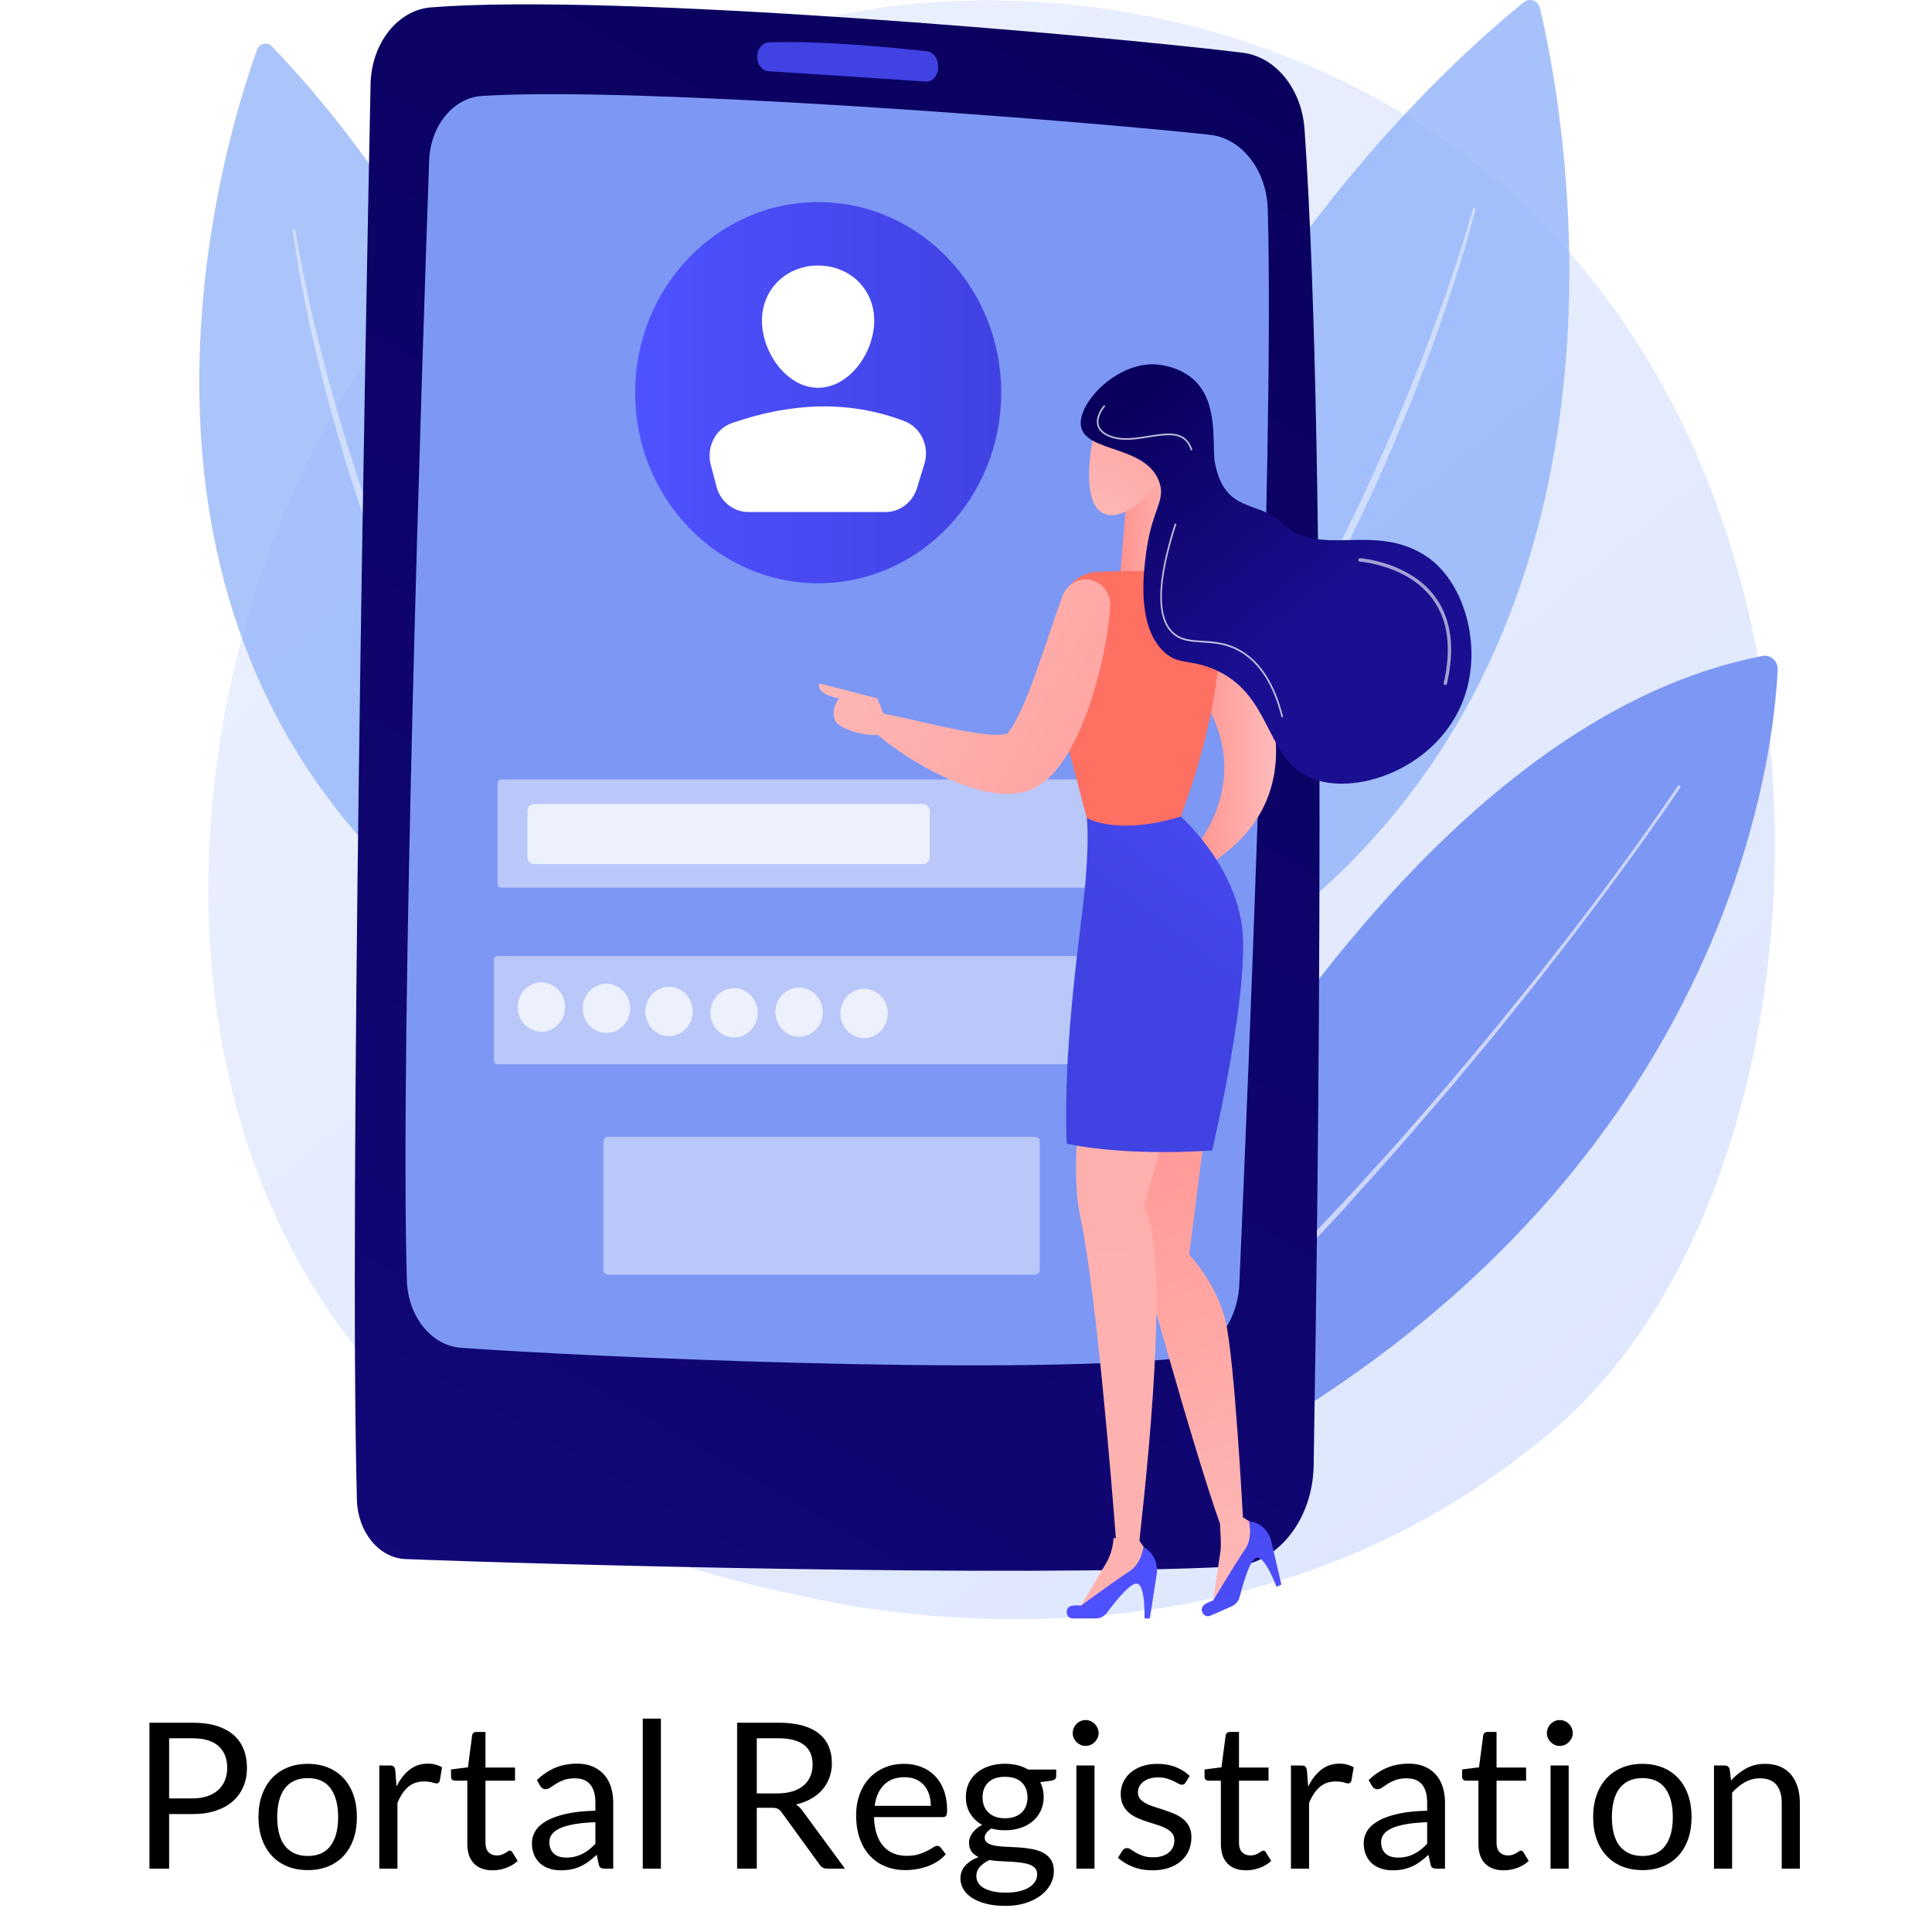 <svg xmlns="http://www.w3.org/2000/svg" xmlns:xlink="http://www.w3.org/1999/xlink" version="1.1" width="1024" height="1024" viewBox="0 0 1024 1024" xml:space="preserve">
<desc>Created with Fabric.js 3.5.0</desc>
<defs>
</defs>
<rect x="0" y="0" width="100%" height="100%" fill="#fff"/>
<g transform="matrix(10.303 0 0 10.728 528.044 429.116)" id="657917">
<g style="" vector-effect="non-scaling-stroke">
		<g transform="matrix(1 0 0 1 -0.239 0.009)">
<linearGradient id="SVGID_1796" gradientUnits="userSpaceOnUse" gradientTransform="matrix(1 0 0 1 0 0)" x1="91.166" y1="103.929" x2="19.652" y2="15.113">
<stop offset="0%" style="stop-color:rgb(218,227,254);stop-opacity: 1"/>
<stop offset="100%" style="stop-color:rgb(233,239,253);stop-opacity: 1"/>
</linearGradient>
<path style="stroke: none; stroke-width: 1; stroke-dasharray: none; stroke-linecap: butt; stroke-dashoffset: 0; stroke-linejoin: miter; stroke-miterlimit: 4; is-custom-font: none; font-file-url: none; fill: url(#SVGID_1796); fill-rule: nonzero; opacity: 1;" transform=" translate(-40.761, -40.009)" d="M 71.713 68.75 C 70.058 70.471 68.492 71.581 67.255 72.457 C 52.714 82.764 35.508 79.76 31.851 79.026 C 26.451 77.943 16.014 75.849 8.467 67.082 C -2.95 53.818 -1.172 32.921 7.684 19.127 C 9.303 16.604 17.86 2.6 35.252 0.354 C 45.777 -1.005 58.046 1.736 66.93 9.09 C 85.58 24.526 84.253 55.708 71.713 68.75 Z" stroke-linecap="round"/>
</g>
		<g transform="matrix(1 0 0 1 20.075 14.651)">
<path style="stroke: none; stroke-width: 1; stroke-dasharray: none; stroke-linecap: butt; stroke-dashoffset: 0; stroke-linejoin: miter; stroke-miterlimit: 4; is-custom-font: none; font-file-url: none; fill: rgb(125,151,244); fill-rule: nonzero; opacity: 1;" transform=" translate(-61.075, -54.651)" d="M 40.951 76.904 C 40.951 76.904 56.83 36.791 80.418 32.409 C 80.837 32.332 81.219 32.666 81.198 33.091 C 80.96 38.039 77.938 64.226 40.952 76.904 H 40.951 Z" stroke-linecap="round"/>
</g>
		<g transform="matrix(1 0 0 1 17.878 17.073)">
<path style="stroke: none; stroke-width: 1; stroke-dasharray: none; stroke-linecap: butt; stroke-dashoffset: 0; stroke-linejoin: miter; stroke-miterlimit: 4; is-custom-font: none; font-file-url: none; fill: rgb(255,255,255); fill-rule: nonzero; opacity: 0.62;" transform=" translate(-58.879, -57.073)" d="M 76.181 38.916 C 74.976 40.635 73.714 42.308 72.434 43.969 C 72.115 44.385 71.788 44.795 71.466 45.208 C 71.141 45.619 70.822 46.036 70.491 46.442 L 69.502 47.664 C 69.171 48.071 68.847 48.483 68.507 48.882 C 67.834 49.685 67.166 50.493 66.487 51.292 L 64.427 53.669 C 63.03 55.233 61.634 56.797 60.195 58.322 L 59.123 59.473 C 58.77 59.861 58.396 60.229 58.033 60.608 L 55.846 62.869 L 53.602 65.076 C 53.228 65.442 52.857 65.814 52.475 66.173 L 51.317 67.239 C 50.544 67.948 49.779 68.666 48.993 69.361 L 46.603 71.409 L 46.003 71.917 C 45.801 72.085 45.605 72.259 45.399 72.421 L 44.164 73.397 C 43.754 73.724 43.338 74.043 42.925 74.366 C 42.512 74.689 42.097 75.011 41.681 75.329 C 41.649 75.354 41.604 75.348 41.579 75.316 C 41.556 75.285 41.561 75.242 41.589 75.217 L 41.591 75.215 C 41.989 74.874 42.389 74.536 42.79 74.199 C 43.191 73.862 43.589 73.521 43.993 73.188 L 45.2 72.184 C 45.598 71.844 45.984 71.49 46.379 71.147 L 48.743 69.081 L 51.058 66.96 L 52.217 65.9 C 52.411 65.724 52.595 65.538 52.785 65.358 L 53.353 64.816 L 55.624 62.647 C 57.102 61.164 58.604 59.703 60.031 58.169 C 60.752 57.409 61.481 56.657 62.177 55.874 C 62.879 55.097 63.587 54.325 64.284 53.543 L 66.35 51.176 C 67.032 50.381 67.702 49.576 68.378 48.776 C 68.719 48.378 69.044 47.968 69.377 47.563 L 70.37 46.346 C 70.702 45.941 71.022 45.526 71.348 45.116 C 71.672 44.705 72 44.296 72.32 43.882 C 73.599 42.223 74.859 40.548 76.06 38.834 L 76.061 38.833 C 76.084 38.8 76.129 38.792 76.162 38.815 C 76.195 38.838 76.202 38.883 76.18 38.916 H 76.181 Z" stroke-linecap="round"/>
</g>
		<g transform="matrix(1 0 0 1 12.792 -13.05)">
<path style="stroke: none; stroke-width: 1; stroke-dasharray: none; stroke-linecap: butt; stroke-dashoffset: 0; stroke-linejoin: miter; stroke-miterlimit: 4; is-custom-font: none; font-file-url: none; fill: rgb(145,179,250); fill-rule: nonzero; opacity: 0.79;" transform=" translate(-53.792, -26.95)" d="M 37.104 53.899 C 37.104 53.899 44.823 18.477 68.125 0.115 C 68.429 -0.124 68.879 0.027 68.972 0.403 C 70.437 6.334 78.069 44.166 37.103 53.899 H 37.104 Z" stroke-linecap="round"/>
</g>
		<g transform="matrix(1 0 0 1 10.989 -8.697)">
<path style="stroke: none; stroke-width: 1; stroke-dasharray: none; stroke-linecap: butt; stroke-dashoffset: 0; stroke-linejoin: miter; stroke-miterlimit: 4; is-custom-font: none; font-file-url: none; fill: rgb(255,255,255); fill-rule: nonzero; opacity: 0.49;" transform=" translate(-51.989, -31.303)" d="M 65.651 10.334 C 65.383 11.362 65.072 12.374 64.743 13.382 C 64.414 14.389 64.068 15.391 63.701 16.385 C 62.964 18.372 62.161 20.335 61.296 22.271 C 61.082 22.756 60.855 23.235 60.636 23.718 C 60.414 24.2 60.175 24.673 59.946 25.151 C 59.718 25.63 59.472 26.1 59.234 26.573 L 58.872 27.281 L 58.498 27.983 C 57.503 29.855 56.453 31.7 55.322 33.495 C 54.188 35.287 53.009 37.053 51.737 38.751 C 51.58 38.965 51.425 39.18 51.265 39.392 L 50.777 40.02 L 50.289 40.649 C 50.126 40.857 49.967 41.07 49.796 41.273 L 48.782 42.5 L 48.528 42.805 L 48.264 43.103 L 47.737 43.699 C 44.941 46.89 41.81 49.787 38.426 52.337 C 38.398 52.358 38.358 52.353 38.337 52.325 C 38.316 52.297 38.321 52.259 38.347 52.238 L 38.349 52.237 L 39.578 51.234 L 40.193 50.735 L 40.789 50.212 L 41.978 49.165 L 43.129 48.075 C 43.319 47.892 43.515 47.715 43.703 47.529 L 44.26 46.966 C 44.629 46.589 45.007 46.219 45.369 45.836 C 46.083 45.057 46.813 44.294 47.493 43.485 L 48.011 42.886 L 48.27 42.586 L 48.52 42.279 L 49.522 41.052 C 49.692 40.85 49.849 40.638 50.011 40.43 L 50.494 39.803 L 50.977 39.175 C 51.136 38.964 51.289 38.749 51.445 38.536 C 52.705 36.841 53.872 35.078 54.995 33.29 C 56.123 31.505 57.178 29.673 58.176 27.811 L 58.552 27.114 L 58.914 26.409 C 59.154 25.938 59.401 25.471 59.63 24.995 C 60.099 24.048 60.551 23.094 60.997 22.136 C 61.881 20.216 62.703 18.268 63.462 16.295 C 63.847 15.31 64.21 14.318 64.557 13.319 C 64.732 12.82 64.899 12.319 65.061 11.816 C 65.226 11.314 65.383 10.809 65.529 10.302 V 10.301 C 65.539 10.268 65.574 10.248 65.607 10.258 C 65.64 10.267 65.659 10.301 65.651 10.335 V 10.334 Z" stroke-linecap="round"/>
</g>
		<g transform="matrix(1 0 0 1 -28.503 -12.924)">
<path style="stroke: none; stroke-width: 1; stroke-dasharray: none; stroke-linecap: butt; stroke-dashoffset: 0; stroke-linejoin: miter; stroke-miterlimit: 4; is-custom-font: none; font-file-url: none; fill: rgb(145,179,250); fill-rule: nonzero; opacity: 0.76;" transform=" translate(-12.497, -27.076)" d="M 24.993 51.998 C 24.993 51.998 21.983 20.576 3.736 2.291 C 3.498 2.053 3.094 2.137 2.975 2.452 C 1.094 7.428 -9.417 39.347 24.993 51.998 V 51.998 Z" stroke-linecap="round"/>
</g>
		<g transform="matrix(1 0 0 1 -26.54 -9.078)">
<path style="stroke: none; stroke-width: 1; stroke-dasharray: none; stroke-linecap: butt; stroke-dashoffset: 0; stroke-linejoin: miter; stroke-miterlimit: 4; is-custom-font: none; font-file-url: none; fill: rgb(255,255,255); fill-rule: nonzero; opacity: 0.471;" transform=" translate(-14.46, -30.922)" d="M 4.936 11.365 C 5.247 13.177 5.65 14.976 6.111 16.757 C 6.564 18.54 7.075 20.309 7.642 22.059 C 7.929 22.933 8.222 23.805 8.53 24.671 C 8.678 25.107 8.843 25.536 9.002 25.967 L 9.243 26.614 L 9.495 27.256 C 10.166 28.968 10.889 30.66 11.68 32.319 C 12.465 33.981 13.291 35.625 14.204 37.221 C 14.317 37.421 14.427 37.623 14.542 37.822 L 14.894 38.414 L 15.247 39.006 C 15.366 39.203 15.479 39.403 15.605 39.595 L 16.344 40.759 L 16.528 41.051 L 16.72 41.336 L 17.105 41.908 C 17.608 42.678 18.16 43.413 18.696 44.16 C 18.97 44.529 19.257 44.888 19.537 45.253 L 19.96 45.798 C 20.103 45.978 20.254 46.151 20.399 46.329 L 21.279 47.391 L 22.198 48.42 L 22.657 48.935 L 23.137 49.431 L 24.094 50.426 L 24.095 50.427 C 24.119 50.452 24.118 50.492 24.093 50.516 C 24.069 50.54 24.03 50.54 24.006 50.516 C 21.338 47.966 18.927 45.139 16.836 42.091 L 16.442 41.522 L 16.244 41.237 L 16.056 40.946 L 15.306 39.78 C 15.178 39.587 15.063 39.387 14.943 39.19 L 14.586 38.596 L 14.229 38.002 C 14.112 37.803 14.001 37.6 13.887 37.4 C 12.962 35.799 12.125 34.15 11.329 32.483 C 10.537 30.814 9.821 29.11 9.154 27.387 L 8.903 26.742 L 8.664 26.092 C 8.507 25.658 8.343 25.226 8.195 24.788 C 8.047 24.351 7.889 23.917 7.748 23.478 C 7.608 23.038 7.462 22.6 7.327 22.158 C 6.242 18.629 5.341 15.039 4.809 11.382 C 4.804 11.348 4.828 11.316 4.863 11.31 C 4.897 11.305 4.928 11.329 4.934 11.362 L 4.935 11.365 L 4.936 11.365 Z" stroke-linecap="round"/>
</g>
		<g transform="matrix(1 0 0 1 -8.185 -1.089)">
<linearGradient id="SVGID_1797" gradientUnits="userSpaceOnUse" gradientTransform="matrix(1 0 0 1 0 0)" x1="54.285" y1="-0.033" x2="-30.977" y2="154.656">
<stop offset="0%" style="stop-color:rgb(9,0,93);stop-opacity: 1"/>
<stop offset="100%" style="stop-color:rgb(26,15,145);stop-opacity: 1"/>
</linearGradient>
<path style="stroke: none; stroke-width: 1; stroke-dasharray: none; stroke-linecap: butt; stroke-dashoffset: 0; stroke-linejoin: miter; stroke-miterlimit: 4; is-custom-font: none; font-file-url: none; fill: url(#SVGID_1797); fill-rule: nonzero; opacity: 1;" transform=" translate(-32.815, -38.911)" d="M 8.812 4.16 C 8.551 16.49 7.703 59.024 8.108 74.096 C 8.15 75.693 9.245 76.974 10.61 77.027 C 17.36 77.285 42.108 77.94 53.15 77.398 C 55.45 77.285 57.279 75.106 57.327 72.414 C 57.556 59.471 58.062 23.069 56.859 6.392 C 56.715 4.394 55.374 2.803 53.669 2.604 C 46.317 1.743 21.463 -0.36 11.923 0.364 C 10.203 0.495 8.855 2.144 8.812 4.16 Z" stroke-linecap="round"/>
</g>
		<g transform="matrix(1 0 0 1 -8.184 -3.945)">
<path style="stroke: none; stroke-width: 1; stroke-dasharray: none; stroke-linecap: butt; stroke-dashoffset: 0; stroke-linejoin: miter; stroke-miterlimit: 4; is-custom-font: none; font-file-url: none; fill: rgb(125,151,244); fill-rule: nonzero; opacity: 1;" transform=" translate(-32.816, -36.056)" d="M 11.825 7.943 C 11.461 17.896 10.315 51.006 10.679 63.249 C 10.732 65.039 11.938 66.486 13.466 66.59 C 19.757 67.021 41.222 67.971 50.45 67.106 C 52.111 66.951 53.415 65.379 53.505 63.431 C 53.972 53.278 55.315 22.447 54.967 10.341 C 54.911 8.41 53.632 6.832 51.987 6.66 C 45.181 5.945 22.372 4.244 14.53 4.744 C 13.058 4.838 11.887 6.22 11.825 7.943 V 7.943 Z" stroke-linecap="round"/>
</g>
		<g transform="matrix(1 0 0 1 -7.643 -36.944)">
<linearGradient id="SVGID_1798" gradientUnits="userSpaceOnUse" gradientTransform="matrix(1 0 0 1 0 0)" x1="28.708" y1="-44.351" x2="31.621" y2="-14.633">
<stop offset="0%" style="stop-color:rgb(79,82,255);stop-opacity: 1"/>
<stop offset="100%" style="stop-color:rgb(64,66,226);stop-opacity: 1"/>
</linearGradient>
<path style="stroke: none; stroke-width: 1; stroke-dasharray: none; stroke-linecap: butt; stroke-dashoffset: 0; stroke-linejoin: miter; stroke-miterlimit: 4; is-custom-font: none; font-file-url: none; fill: url(#SVGID_1798); fill-rule: nonzero; opacity: 1;" transform=" translate(-33.357, -3.056)" d="M 28.701 2.81 C 28.701 3.189 28.953 3.501 29.276 3.52 C 30.871 3.618 35.362 3.895 37.37 4.031 C 37.766 4.058 38.076 3.641 38.001 3.186 L 37.989 3.108 C 37.937 2.798 37.717 2.564 37.447 2.535 C 36.091 2.389 31.996 1.986 29.283 2.099 C 28.957 2.113 28.701 2.429 28.701 2.811 V 2.81 Z" stroke-linecap="round"/>
</g>
		<g transform="matrix(1 0 0 1 -9.162 -20.599)">
<linearGradient id="SVGID_1799" gradientUnits="userSpaceOnUse" gradientTransform="matrix(1 0 0 1 0 0)" x1="22.422" y1="19.401" x2="41.254" y2="19.401">
<stop offset="0%" style="stop-color:rgb(79,82,255);stop-opacity: 1"/>
<stop offset="100%" style="stop-color:rgb(64,66,226);stop-opacity: 1"/>
</linearGradient>
<path style="stroke: none; stroke-width: 1; stroke-dasharray: none; stroke-linecap: butt; stroke-dashoffset: 0; stroke-linejoin: miter; stroke-miterlimit: 4; is-custom-font: none; font-file-url: none; fill: url(#SVGID_1799); fill-rule: nonzero; opacity: 1;" transform=" translate(-31.838, -19.401)" d="M 31.838 28.817 C 37.038 28.817 41.254 24.601 41.254 19.401 C 41.254 14.201 37.038 9.985 31.838 9.985 C 26.638 9.985 22.422 14.201 22.422 19.401 C 22.422 24.601 26.638 28.817 31.838 28.817 Z" stroke-linecap="round"/>
</g>
		<g transform="matrix(1 0 0 1 -9.166 -23.862)">
<path style="stroke: none; stroke-width: 1; stroke-dasharray: none; stroke-linecap: butt; stroke-dashoffset: 0; stroke-linejoin: miter; stroke-miterlimit: 4; is-custom-font: none; font-file-url: none; fill: rgb(255,255,255); fill-rule: nonzero; opacity: 1;" transform=" translate(-31.834, -16.138)" d="M 34.721 15.843 C 34.721 17.438 33.429 19.159 31.834 19.159 C 30.24 19.159 28.947 17.438 28.947 15.843 C 28.947 14.249 30.24 13.118 31.834 13.118 C 33.429 13.118 34.721 14.249 34.721 15.843 Z" stroke-linecap="round"/>
</g>
		<g transform="matrix(1 0 0 1 -9.181 -17.311)">
<path style="stroke: none; stroke-width: 1; stroke-dasharray: none; stroke-linecap: butt; stroke-dashoffset: 0; stroke-linejoin: miter; stroke-miterlimit: 4; is-custom-font: none; font-file-url: none; fill: rgb(255,255,255); fill-rule: nonzero; opacity: 1;" transform=" translate(-31.82, -22.689)" d="M 28.252 25.297 H 35.3 C 36.041 25.297 36.698 24.818 36.924 24.111 L 37.303 22.926 C 37.581 22.058 37.13 21.119 36.274 20.806 C 33.406 19.757 30.44 19.892 27.402 20.903 C 26.552 21.186 26.079 22.096 26.314 22.962 L 26.606 24.038 C 26.807 24.781 27.482 25.297 28.252 25.297 H 28.252 Z" stroke-linecap="round"/>
</g>
		<g transform="matrix(1 0 0 1 -8.284 1.182)">
<path style="stroke: none; stroke-width: 1; stroke-dasharray: none; stroke-linecap: butt; stroke-dashoffset: 0; stroke-linejoin: miter; stroke-miterlimit: 4; is-custom-font: none; font-file-url: none; fill: rgb(255,255,255); fill-rule: nonzero; opacity: 0.462;" transform=" translate(-32.715, -41.182)" d="M 49.898 38.51 H 15.533 C 15.428 38.51 15.343 38.595 15.343 38.7 V 43.665 C 15.343 43.77 15.428 43.855 15.533 43.855 H 49.898 C 50.003 43.855 50.088 43.77 50.088 43.665 V 38.7 C 50.088 38.595 50.003 38.51 49.898 38.51 Z" stroke-linecap="round"/>
</g>
		<g transform="matrix(1 0 0 1 -8.472 9.904)">
<path style="stroke: none; stroke-width: 1; stroke-dasharray: none; stroke-linecap: butt; stroke-dashoffset: 0; stroke-linejoin: miter; stroke-miterlimit: 4; is-custom-font: none; font-file-url: none; fill: rgb(255,255,255); fill-rule: nonzero; opacity: 0.462;" transform=" translate(-32.528, -49.904)" d="M 49.711 47.231 H 15.345 C 15.24 47.231 15.155 47.316 15.155 47.421 V 52.387 C 15.155 52.492 15.24 52.577 15.345 52.577 H 49.711 C 49.816 52.577 49.901 52.492 49.901 52.387 V 47.421 C 49.901 47.316 49.816 47.231 49.711 47.231 Z" stroke-linecap="round"/>
</g>
		<g transform="matrix(1 0 0 1 -8.987 19.571)">
<path style="stroke: none; stroke-width: 1; stroke-dasharray: none; stroke-linecap: butt; stroke-dashoffset: 0; stroke-linejoin: miter; stroke-miterlimit: 4; is-custom-font: none; font-file-url: none; fill: rgb(255,255,255); fill-rule: nonzero; opacity: 0.462;" transform=" translate(-32.013, -59.571)" d="M 21.024 56.164 H 43.001 C 43.131 56.164 43.236 56.269 43.236 56.398 V 62.744 C 43.236 62.874 43.131 62.979 43.001 62.979 H 21.024 C 20.895 62.979 20.79 62.874 20.79 62.744 V 56.398 C 20.79 56.269 20.895 56.164 21.024 56.164 Z" stroke-linecap="round"/>
</g>
		<g transform="matrix(1 0 0 1 -13.771 1.205)">
<path style="stroke: none; stroke-width: 1; stroke-dasharray: none; stroke-linecap: butt; stroke-dashoffset: 0; stroke-linejoin: miter; stroke-miterlimit: 4; is-custom-font: none; font-file-url: none; fill: rgb(255,255,255); fill-rule: nonzero; opacity: 0.75;" transform=" translate(-27.229, -41.205)" d="M 37.239 39.72 H 17.22 C 17.033 39.72 16.882 39.872 16.882 40.058 V 42.352 C 16.882 42.539 17.033 42.69 17.22 42.69 H 37.239 C 37.426 42.69 37.577 42.539 37.577 42.352 V 40.058 C 37.577 39.872 37.426 39.72 37.239 39.72 Z" stroke-linecap="round"/>
</g>
		<g transform="matrix(1 0 0 1 -23.399 9.755)">
<path style="stroke: none; stroke-width: 1; stroke-dasharray: none; stroke-linecap: butt; stroke-dashoffset: 0; stroke-linejoin: miter; stroke-miterlimit: 4; is-custom-font: none; font-file-url: none; fill: rgb(255,255,255); fill-rule: nonzero; opacity: 0.75;" transform=" translate(-17.601, -49.755)" d="M 18.067 50.882 C 18.689 50.624 18.985 49.911 18.727 49.289 C 18.469 48.666 17.756 48.371 17.134 48.629 C 16.512 48.886 16.217 49.6 16.474 50.222 C 16.732 50.844 17.445 51.139 18.067 50.882 Z" stroke-linecap="round"/>
</g>
		<g transform="matrix(1 0 0 1 -20.054 9.818)">
<path style="stroke: none; stroke-width: 1; stroke-dasharray: none; stroke-linecap: butt; stroke-dashoffset: 0; stroke-linejoin: miter; stroke-miterlimit: 4; is-custom-font: none; font-file-url: none; fill: rgb(255,255,255); fill-rule: nonzero; opacity: 0.75;" transform=" translate(-20.946, -49.818)" d="M 20.946 51.037 C 21.619 51.037 22.165 50.491 22.165 49.818 C 22.165 49.144 21.619 48.598 20.946 48.598 C 20.272 48.598 19.727 49.144 19.727 49.818 C 19.727 50.491 20.272 51.037 20.946 51.037 Z" stroke-linecap="round"/>
</g>
		<g transform="matrix(1 0 0 1 -16.835 9.971)">
<path style="stroke: none; stroke-width: 1; stroke-dasharray: none; stroke-linecap: butt; stroke-dashoffset: 0; stroke-linejoin: miter; stroke-miterlimit: 4; is-custom-font: none; font-file-url: none; fill: rgb(255,255,255); fill-rule: nonzero; opacity: 0.75;" transform=" translate(-24.165, -49.971)" d="M 25.351 50.251 C 25.506 49.596 25.1 48.939 24.445 48.785 C 23.79 48.63 23.133 49.036 22.978 49.691 C 22.824 50.347 23.23 51.003 23.885 51.158 C 24.54 51.312 25.197 50.907 25.351 50.251 Z" stroke-linecap="round"/>
</g>
		<g transform="matrix(1 0 0 1 -13.489 10.037)">
<path style="stroke: none; stroke-width: 1; stroke-dasharray: none; stroke-linecap: butt; stroke-dashoffset: 0; stroke-linejoin: miter; stroke-miterlimit: 4; is-custom-font: none; font-file-url: none; fill: rgb(255,255,255); fill-rule: nonzero; opacity: 0.75;" transform=" translate(-27.511, -50.036)" d="M 27.511 51.256 C 28.184 51.256 28.73 50.71 28.73 50.036 C 28.73 49.363 28.184 48.817 27.511 48.817 C 26.838 48.817 26.292 49.363 26.292 50.036 C 26.292 50.71 26.838 51.256 27.511 51.256 Z" stroke-linecap="round"/>
</g>
		<g transform="matrix(1 0 0 1 -10.144 10.005)">
<path style="stroke: none; stroke-width: 1; stroke-dasharray: none; stroke-linecap: butt; stroke-dashoffset: 0; stroke-linejoin: miter; stroke-miterlimit: 4; is-custom-font: none; font-file-url: none; fill: rgb(255,255,255); fill-rule: nonzero; opacity: 0.75;" transform=" translate(-30.856, -50.005)" d="M 30.856 51.224 C 31.529 51.224 32.075 50.678 32.075 50.005 C 32.075 49.332 31.529 48.786 30.856 48.786 C 30.183 48.786 29.637 49.332 29.637 50.005 C 29.637 50.678 30.183 51.224 30.856 51.224 Z" stroke-linecap="round"/>
</g>
		<g transform="matrix(1 0 0 1 -6.799 10.068)">
<path style="stroke: none; stroke-width: 1; stroke-dasharray: none; stroke-linecap: butt; stroke-dashoffset: 0; stroke-linejoin: miter; stroke-miterlimit: 4; is-custom-font: none; font-file-url: none; fill: rgb(255,255,255); fill-rule: nonzero; opacity: 0.75;" transform=" translate(-34.201, -50.068)" d="M 34.201 51.287 C 34.874 51.287 35.42 50.741 35.42 50.068 C 35.42 49.395 34.874 48.849 34.201 48.849 C 33.527 48.849 32.981 49.395 32.981 50.068 C 32.981 50.741 33.527 51.287 34.201 51.287 Z" stroke-linecap="round"/>
</g>
		<g transform="matrix(1 0 0 1 10.403 26.729)">
<linearGradient id="SVGID_1800" gradientUnits="userSpaceOnUse" gradientTransform="matrix(1 0 0 1 0 0)" x1="56.487" y1="78.795" x2="45.942" y2="51.648">
<stop offset="0%" style="stop-color:rgb(254,187,186);stop-opacity: 1"/>
<stop offset="100%" style="stop-color:rgb(255,146,142);stop-opacity: 1"/>
</linearGradient>
<path style="stroke: none; stroke-width: 1; stroke-dasharray: none; stroke-linecap: butt; stroke-dashoffset: 0; stroke-linejoin: miter; stroke-miterlimit: 4; is-custom-font: none; font-file-url: none; fill: url(#SVGID_1800); fill-rule: nonzero; opacity: 1;" transform=" translate(-51.403, -66.729)" d="M 48.123 54.048 L 51.858 54.981 L 50.925 61.985 C 50.925 61.985 52.325 63.385 52.792 65.253 C 53.259 67.12 53.689 74.962 53.689 74.962 L 54.575 75.498 L 54.683 75.945 L 52.105 79.412 L 52.532 76.652 C 52.6 76.214 52.483 75.326 52.52 75.307 C 51.119 71.572 48.123 61.05 48.123 61.05 V 54.047 V 54.048 Z" stroke-linecap="round"/>
</g>
		<g transform="matrix(1 0 0 1 7.013 23.563)">
<linearGradient id="SVGID_1801" gradientUnits="userSpaceOnUse" gradientTransform="matrix(1 0 0 1 0 0)" x1="56.647" y1="166.113" x2="21.795" y2="-241.227">
<stop offset="0%" style="stop-color:rgb(254,187,186);stop-opacity: 1"/>
<stop offset="100%" style="stop-color:rgb(255,146,142);stop-opacity: 1"/>
</linearGradient>
<path style="stroke: none; stroke-width: 1; stroke-dasharray: none; stroke-linecap: butt; stroke-dashoffset: 0; stroke-linejoin: miter; stroke-miterlimit: 4; is-custom-font: none; font-file-url: none; fill: url(#SVGID_1801); fill-rule: nonzero; opacity: 1;" transform=" translate(-48.013, -63.563)" d="M 47.032 75.993 C 47.073 75.993 47.112 75.996 47.153 75.993 C 46.972 73.742 46.148 63.831 45.322 60.117 C 44.388 55.915 46.723 47.511 46.723 47.511 L 50.925 51.713 L 48.59 59.65 C 50.19 62.05 48.33 76.103 48.37 76.097 L 48.367 76.128 L 48.976 76.966 L 48.902 77.42 L 45.181 79.616 L 46.645 77.238 C 46.878 76.861 47.006 76.433 47.032 75.993 Z" stroke-linecap="round"/>
</g>
		<g transform="matrix(1 0 0 1 12.159 -4.151)">
<linearGradient id="SVGID_1802" gradientUnits="userSpaceOnUse" gradientTransform="matrix(1 0 0 1 0 0)" x1="55.393" y1="35.849" x2="50.924" y2="35.849">
<stop offset="0%" style="stop-color:rgb(254,187,186);stop-opacity: 1"/>
<stop offset="100%" style="stop-color:rgb(255,146,142);stop-opacity: 1"/>
</linearGradient>
<path style="stroke: none; stroke-width: 1; stroke-dasharray: none; stroke-linecap: butt; stroke-dashoffset: 0; stroke-linejoin: miter; stroke-miterlimit: 4; is-custom-font: none; font-file-url: none; fill: url(#SVGID_1802); fill-rule: nonzero; opacity: 1;" transform=" translate(-53.159, -35.849)" d="M 51.757 28.875 C 51.757 28.875 59.939 38.096 51.757 42.824 L 50.924 42.22 C 50.924 42.22 54.986 38.331 50.924 33.569 L 51.757 28.875 Z" stroke-linecap="round"/>
</g>
		<g transform="matrix(1 0 0 1 5.945 38.195)">
<linearGradient id="SVGID_1803" gradientUnits="userSpaceOnUse" gradientTransform="matrix(1 0 0 1 0 0)" x1="47.66" y1="79.565" x2="37.027" y2="63.251">
<stop offset="0%" style="stop-color:rgb(79,82,255);stop-opacity: 1"/>
<stop offset="100%" style="stop-color:rgb(64,66,226);stop-opacity: 1"/>
</linearGradient>
<path style="stroke: none; stroke-width: 1; stroke-dasharray: none; stroke-linecap: butt; stroke-dashoffset: 0; stroke-linejoin: miter; stroke-miterlimit: 4; is-custom-font: none; font-file-url: none; fill: url(#SVGID_1803); fill-rule: nonzero; opacity: 1;" transform=" translate(-46.945, -78.195)" d="M 44.935 79.96 H 46.123 C 46.345 79.96 46.554 79.858 46.69 79.682 C 47.06 79.201 47.827 78.262 48.194 78.238 C 48.688 78.205 48.625 79.96 48.625 79.96 H 48.901 L 49.252 77.779 C 49.34 77.23 49.067 76.687 48.574 76.43 C 48.574 76.43 48.462 77.264 47.85 77.633 C 47.238 78.003 45.359 79.325 45.359 79.325 C 45.359 79.325 45.13 79.291 44.877 79.337 C 44.502 79.405 44.554 79.96 44.935 79.96 Z" stroke-linecap="round"/>
</g>
		<g transform="matrix(1 0 0 1 12.621 37.505)">
<linearGradient id="SVGID_1804" gradientUnits="userSpaceOnUse" gradientTransform="matrix(1 0 0 1 0 0)" x1="57.241" y1="84.533" x2="45.443" y2="64.141">
<stop offset="0%" style="stop-color:rgb(79,82,255);stop-opacity: 1"/>
<stop offset="100%" style="stop-color:rgb(64,66,226);stop-opacity: 1"/>
</linearGradient>
<path style="stroke: none; stroke-width: 1; stroke-dasharray: none; stroke-linecap: butt; stroke-dashoffset: 0; stroke-linejoin: miter; stroke-miterlimit: 4; is-custom-font: none; font-file-url: none; fill: url(#SVGID_1804); fill-rule: nonzero; opacity: 1;" transform=" translate(-53.621, -77.505)" d="M 52.013 79.825 L 53.107 79.364 C 53.312 79.278 53.466 79.103 53.522 78.888 C 53.677 78.301 54.02 77.138 54.348 76.973 C 54.791 76.751 55.413 78.394 55.413 78.394 L 55.668 78.287 L 55.145 76.14 C 55.014 75.6 54.551 75.205 53.998 75.159 C 53.998 75.159 54.217 75.972 53.796 76.549 C 53.376 77.127 52.157 79.074 52.157 79.074 C 52.157 79.074 51.932 79.133 51.717 79.273 C 51.398 79.481 51.661 79.972 52.012 79.824 L 52.013 79.825 Z" stroke-linecap="round"/>
</g>
		<g transform="matrix(1 0 0 1 8.147 8.632)">
<linearGradient id="SVGID_1805" gradientUnits="userSpaceOnUse" gradientTransform="matrix(1 0 0 1 0 0)" x1="59.015" y1="34.896" x2="49.693" y2="47.52">
<stop offset="0%" style="stop-color:rgb(79,82,255);stop-opacity: 1"/>
<stop offset="100%" style="stop-color:rgb(64,66,226);stop-opacity: 1"/>
</linearGradient>
<path style="stroke: none; stroke-width: 1; stroke-dasharray: none; stroke-linecap: butt; stroke-dashoffset: 0; stroke-linejoin: miter; stroke-miterlimit: 4; is-custom-font: none; font-file-url: none; fill: url(#SVGID_1805); fill-rule: nonzero; opacity: 1;" transform=" translate(-49.147, -48.632)" d="M 45.653 40.406 C 45.653 40.406 45.79 41.248 45.589 43.561 C 45.388 45.875 44.426 51.307 44.622 56.504 C 44.622 56.504 47.356 57.141 52.105 56.839 C 52.105 56.839 54.11 48.725 53.622 45.64 C 53.133 42.555 50.484 40.342 50.484 40.342 L 45.653 40.406 Z" stroke-linecap="round"/>
</g>
		<g transform="matrix(1 0 0 1 7.925 -14.124)">
<linearGradient id="SVGID_1806" gradientUnits="userSpaceOnUse" gradientTransform="matrix(1 0 0 1 0 0)" x1="50.512" y1="25.876" x2="47.338" y2="25.876">
<stop offset="0%" style="stop-color:rgb(254,187,186);stop-opacity: 1"/>
<stop offset="100%" style="stop-color:rgb(255,146,142);stop-opacity: 1"/>
</linearGradient>
<path style="stroke: none; stroke-width: 1; stroke-dasharray: none; stroke-linecap: butt; stroke-dashoffset: 0; stroke-linejoin: miter; stroke-miterlimit: 4; is-custom-font: none; font-file-url: none; fill: url(#SVGID_1806); fill-rule: nonzero; opacity: 1;" transform=" translate(-48.925, -25.876)" d="M 47.672 24.946 L 47.338 28.875 H 50.513 L 49.723 22.878 L 47.672 24.946 Z" stroke-linecap="round"/>
</g>
		<g transform="matrix(1 0 0 1 7.136 -5.495)">
<linearGradient id="SVGID_1807" gradientUnits="userSpaceOnUse" gradientTransform="matrix(1 0 0 1 0 0)" x1="87.404" y1="21.431" x2="74.391" y2="25.703">
<stop offset="0%" style="stop-color:rgb(255,146,142);stop-opacity: 1"/>
<stop offset="100%" style="stop-color:rgb(254,112,98);stop-opacity: 1"/>
</linearGradient>
<path style="stroke: none; stroke-width: 1; stroke-dasharray: none; stroke-linecap: butt; stroke-dashoffset: 0; stroke-linejoin: miter; stroke-miterlimit: 4; is-custom-font: none; font-file-url: none; fill: url(#SVGID_1807); fill-rule: nonzero; opacity: 1;" transform=" translate(-48.136, -34.505)" d="M 51.453 28.332 C 50.358 28.271 47.908 28.159 46.173 28.254 C 45.259 28.304 44.493 28.959 44.307 29.855 L 43.883 31.884 C 43.726 32.639 43.749 33.421 43.952 34.166 L 45.652 40.406 C 45.652 40.406 47.164 41.315 50.483 40.343 C 50.483 40.343 53.399 33.391 52.205 28.944 C 52.113 28.598 51.81 28.352 51.453 28.332 L 51.453 28.332 Z" stroke-linecap="round"/>
</g>
		<g transform="matrix(1 0 0 1 -0.348 -6.075)">
<linearGradient id="SVGID_1808" gradientUnits="userSpaceOnUse" gradientTransform="matrix(1 0 0 1 0 0)" x1="31.888" y1="27.686" x2="59.344" y2="43.415">
<stop offset="0%" style="stop-color:rgb(254,187,186);stop-opacity: 1"/>
<stop offset="100%" style="stop-color:rgb(255,146,142);stop-opacity: 1"/>
</linearGradient>
<path style="stroke: none; stroke-width: 1; stroke-dasharray: none; stroke-linecap: butt; stroke-dashoffset: 0; stroke-linejoin: miter; stroke-miterlimit: 4; is-custom-font: none; font-file-url: none; fill: url(#SVGID_1808); fill-rule: nonzero; opacity: 1;" transform=" translate(-40.652, -33.925)" d="M 44.39 29.491 C 43.923 30.723 43.5 32.014 43.047 33.224 C 42.816 33.83 42.582 34.423 42.332 34.968 C 42.205 35.239 42.066 35.489 41.938 35.715 C 41.811 35.939 41.667 36.125 41.592 36.211 C 41.577 36.224 41.626 36.234 41.643 36.234 C 41.653 36.235 41.327 36.288 41.227 36.304 L 40.836 36.302 C 40.276 36.273 39.641 36.175 39.005 36.051 C 37.721 35.812 36.387 35.476 35.017 35.221 L 35.006 35.219 C 34.744 35.171 34.492 35.344 34.444 35.606 C 34.412 35.779 34.477 35.948 34.599 36.057 C 35.152 36.543 35.737 36.943 36.345 37.331 C 36.651 37.518 36.962 37.701 37.278 37.877 C 37.601 38.042 37.924 38.207 38.26 38.361 C 38.936 38.655 39.635 38.927 40.439 39.101 C 40.651 39.136 40.859 39.174 41.077 39.203 C 41.321 39.211 41.543 39.233 41.809 39.217 C 41.951 39.203 42.093 39.186 42.235 39.165 C 42.311 39.152 42.366 39.151 42.458 39.125 C 42.555 39.096 42.652 39.063 42.748 39.028 C 42.948 38.956 43.077 38.869 43.239 38.779 C 43.374 38.69 43.497 38.597 43.616 38.502 C 44.056 38.127 44.329 37.755 44.57 37.398 C 44.81 37.041 45.001 36.684 45.172 36.333 C 45.514 35.634 45.782 34.94 45.999 34.242 C 46.439 32.843 46.737 31.468 46.863 30.008 C 46.923 29.308 46.405 28.692 45.706 28.632 C 45.126 28.582 44.605 28.928 44.408 29.446 L 44.391 29.491 H 44.39 Z" stroke-linecap="round"/>
</g>
		<g transform="matrix(1 0 0 1 -7.336 -4.964)">
<linearGradient id="SVGID_1809" gradientUnits="userSpaceOnUse" gradientTransform="matrix(1 0 0 1 0 0)" x1="29.159" y1="32.448" x2="56.614" y2="48.177">
<stop offset="0%" style="stop-color:rgb(254,187,186);stop-opacity: 1"/>
<stop offset="100%" style="stop-color:rgb(255,146,142);stop-opacity: 1"/>
</linearGradient>
<path style="stroke: none; stroke-width: 1; stroke-dasharray: none; stroke-linecap: butt; stroke-dashoffset: 0; stroke-linejoin: miter; stroke-miterlimit: 4; is-custom-font: none; font-file-url: none; fill: url(#SVGID_1809); fill-rule: nonzero; opacity: 1;" transform=" translate(-33.664, -35.036)" d="M 35.447 35.849 L 34.881 34.505 L 31.899 33.762 C 31.899 33.762 31.661 34.279 32.913 34.505 C 32.913 34.505 32.465 34.999 32.704 35.581 C 32.943 36.162 35.477 36.744 35.447 35.849 H 35.447 Z" stroke-linecap="round"/>
</g>
		<g transform="matrix(1 0 0 1 6.836 -17.388)">
<linearGradient id="SVGID_1810" gradientUnits="userSpaceOnUse" gradientTransform="matrix(1 0 0 1 0 0)" x1="45.225" y1="25.875" x2="51.394" y2="16.854">
<stop offset="0%" style="stop-color:rgb(254,187,186);stop-opacity: 1"/>
<stop offset="100%" style="stop-color:rgb(255,146,142);stop-opacity: 1"/>
</linearGradient>
<path style="stroke: none; stroke-width: 1; stroke-dasharray: none; stroke-linecap: butt; stroke-dashoffset: 0; stroke-linejoin: miter; stroke-miterlimit: 4; is-custom-font: none; font-file-url: none; fill: url(#SVGID_1810); fill-rule: nonzero; opacity: 1;" transform=" translate(-47.836, -22.612)" d="M 46.328 20.408 C 46.214 20.475 45.321 23.625 46.069 24.946 C 46.818 26.267 49.103 24.787 49.723 22.877 C 50.342 20.968 49.347 18.627 46.328 20.408 V 20.408 Z" stroke-linecap="round"/>
</g>
		<g transform="matrix(1 0 0 1 14.394 -11.642)">
<linearGradient id="SVGID_1811" gradientUnits="userSpaceOnUse" gradientTransform="matrix(1 0 0 1 0 0)" x1="48.492" y1="19.43" x2="57.231" y2="30.791">
<stop offset="0%" style="stop-color:rgb(9,0,93);stop-opacity: 1"/>
<stop offset="100%" style="stop-color:rgb(26,15,145);stop-opacity: 1"/>
</linearGradient>
<path style="stroke: none; stroke-width: 1; stroke-dasharray: none; stroke-linecap: butt; stroke-dashoffset: 0; stroke-linejoin: miter; stroke-miterlimit: 4; is-custom-font: none; font-file-url: none; fill: url(#SVGID_1811); fill-rule: nonzero; opacity: 1;" transform=" translate(-55.394, -28.358)" d="M 52.251 22.878 C 52.764 25.389 54.462 24.702 55.665 25.819 C 57.615 27.63 60.404 25.763 63.116 27.48 C 65.074 28.719 66.017 31.888 65.078 34.448 C 63.776 37.992 59.33 39.45 57.026 38.37 C 54.824 37.339 55.137 34.248 52.174 33.054 C 50.916 32.547 50.295 32.876 49.541 32.125 C 48.223 30.81 48.578 28.257 48.716 27.273 C 49.013 25.139 49.728 24.753 49.387 23.815 C 48.721 21.991 45.619 22.367 45.361 21.079 C 45.125 19.907 47.374 17.684 49.49 18.034 C 52.764 18.576 52.023 21.759 52.252 22.878 H 52.251 Z" stroke-linecap="round"/>
</g>
		<g transform="matrix(1 0 0 1 21.011 -9.288)">
<path style="stroke: none; stroke-width: 1; stroke-dasharray: none; stroke-linecap: butt; stroke-dashoffset: 0; stroke-linejoin: miter; stroke-miterlimit: 4; is-custom-font: none; font-file-url: none; fill: rgb(255,255,255); fill-rule: nonzero; opacity: 0.6;" transform=" translate(-62.011, -30.712)" d="M 64.101 33.847 C 64.139 33.847 64.174 33.821 64.184 33.782 C 64.603 32.041 64.413 30.614 63.618 29.54 C 62.3 27.757 59.737 27.58 59.712 27.578 C 59.672 27.572 59.624 27.611 59.621 27.659 C 59.618 27.706 59.654 27.747 59.702 27.75 C 59.727 27.751 62.211 27.924 63.481 29.643 C 64.244 30.675 64.424 32.054 64.017 33.742 C 64.006 33.788 64.034 33.834 64.081 33.845 C 64.087 33.846 64.094 33.847 64.101 33.847 Z" stroke-linecap="round"/>
</g>
		<g transform="matrix(1 0 0 1 11.593 -9.348)">
<path style="stroke: none; stroke-width: 1; stroke-dasharray: none; stroke-linecap: butt; stroke-dashoffset: 0; stroke-linejoin: miter; stroke-miterlimit: 4; is-custom-font: none; font-file-url: none; fill: rgb(255,255,255); fill-rule: nonzero; opacity: 0.72;" transform=" translate(-52.593, -30.652)" d="M 55.708 35.44 C 55.711 35.44 55.715 35.44 55.719 35.439 C 55.742 35.433 55.755 35.409 55.749 35.386 C 55.341 33.82 54.625 32.732 53.62 32.153 C 52.889 31.731 52.205 31.692 51.602 31.657 C 51.02 31.624 50.517 31.595 50.112 31.235 C 49.276 30.491 49.324 28.703 50.256 25.92 C 50.264 25.897 50.251 25.873 50.229 25.866 C 50.207 25.858 50.182 25.87 50.175 25.892 C 49.231 28.711 49.191 30.53 50.055 31.299 C 50.482 31.678 50.998 31.708 51.597 31.743 C 52.191 31.777 52.864 31.816 53.578 32.227 C 54.561 32.794 55.264 33.864 55.666 35.408 C 55.672 35.427 55.689 35.44 55.708 35.44 H 55.708 Z" stroke-linecap="round"/>
</g>
		<g transform="matrix(1 0 0 1 7.627 -18.862)">
<path style="stroke: none; stroke-width: 1; stroke-dasharray: none; stroke-linecap: butt; stroke-dashoffset: 0; stroke-linejoin: miter; stroke-miterlimit: 4; is-custom-font: none; font-file-url: none; fill: rgb(255,255,255); fill-rule: nonzero; opacity: 0.72;" transform=" translate(-48.627, -21.138)" d="M 51.039 22.254 C 51.044 22.254 51.048 22.253 51.053 22.252 C 51.076 22.244 51.087 22.22 51.08 22.198 C 50.756 21.232 49.821 21.375 48.83 21.528 C 48.203 21.624 47.554 21.724 47.004 21.561 C 46.594 21.439 46.35 21.251 46.28 21 C 46.159 20.574 46.581 20.099 46.585 20.094 C 46.601 20.077 46.599 20.049 46.582 20.034 C 46.565 20.018 46.537 20.019 46.521 20.037 C 46.502 20.058 46.064 20.551 46.197 21.023 C 46.276 21.303 46.539 21.512 46.98 21.642 C 47.548 21.811 48.206 21.71 48.843 21.612 C 49.837 21.459 50.697 21.327 50.999 22.224 C 51.005 22.243 51.022 22.253 51.039 22.253 V 22.254 Z" stroke-linecap="round"/>
</g>
</g>
</g>
<g transform="matrix(1 0 0 1 514.672 956.517)" style="" id="241745">
		
<path xml:space="preserve" font-family="Lato" font-size="108" font-style="normal" font-weight="normal" style="stroke: none; stroke-width: 1; stroke-dasharray: none; stroke-linecap: butt; stroke-dashoffset: 0; stroke-linejoin: miter; stroke-miterlimit: 4; is-custom-font: none; font-file-url: none; fill: rgb(0,0,0); fill-rule: nonzero; opacity: 1; white-space: pre;" d="M-412.61 4.98L-425.03 4.98L-425.03 33.93L-435.46 33.93L-435.46-43.45L-412.61-43.45Q-405.27-43.45-399.84-41.75Q-394.42-40.05-390.85-36.92Q-387.29-33.79-385.53-29.36Q-383.78-24.93-383.78-19.48L-383.78-19.48Q-383.78-14.08-385.67-9.60Q-387.56-5.11-391.20-1.87Q-394.85 1.37-400.25 3.17Q-405.65 4.98-412.61 4.98L-412.61 4.98ZM-425.03-35.19L-425.03-3.33L-412.61-3.33Q-408.13-3.33-404.70-4.52Q-401.27-5.71-398.95-7.84Q-396.63-9.97-395.44-12.94Q-394.25-15.91-394.25-19.48L-394.25-19.48Q-394.25-26.88-398.82-31.03Q-403.38-35.19-412.61-35.19L-412.61-35.19L-425.03-35.19ZM-351.54-21.64L-351.54-21.64Q-345.55-21.64-340.71-19.64Q-335.88-17.64-332.50-13.97Q-329.13-10.30-327.32-5.09Q-325.51 0.12-325.51 6.55L-325.51 6.55Q-325.51 13.03-327.32 18.21Q-329.13 23.40-332.50 27.07Q-335.88 30.74-340.71 32.71Q-345.55 34.68-351.54 34.68L-351.54 34.68Q-357.53 34.68-362.37 32.71Q-367.20 30.74-370.60 27.07Q-374.00 23.40-375.84 18.21Q-377.68 13.03-377.68 6.55L-377.68 6.55Q-377.68 0.12-375.84-5.09Q-374.00-10.30-370.60-13.97Q-367.20-17.64-362.37-19.64Q-357.53-21.64-351.54-21.64ZM-351.54 27.18L-351.54 27.18Q-343.44 27.18-339.44 21.75Q-335.45 16.32-335.45 6.60L-335.45 6.60Q-335.45-3.17-339.44-8.62Q-343.44-14.08-351.54-14.08L-351.54-14.08Q-355.64-14.08-358.67-12.67Q-361.69-11.27-363.72-8.62Q-365.74-5.98-366.74-2.12Q-367.74 1.74-367.74 6.60L-367.74 6.60Q-367.74 11.46-366.74 15.30Q-365.74 19.13-363.72 21.75Q-361.69 24.37-358.67 25.77Q-355.64 27.18-351.54 27.18ZM-304.02 33.93L-313.63 33.93L-313.63-20.77L-308.12-20.77Q-306.56-20.77-305.96-20.18Q-305.37-19.59-305.15-18.13L-305.15-18.13L-304.51-9.60Q-301.70-15.32-297.57-18.53Q-293.44-21.75-287.87-21.75L-287.87-21.75Q-285.61-21.75-283.77-21.23Q-281.93-20.72-280.37-19.80L-280.37-19.80L-281.61-12.62Q-281.99-11.27-283.28-11.27L-283.28-11.27Q-284.04-11.27-285.61-11.78Q-287.17-12.30-289.98-12.30L-289.98-12.30Q-295.00-12.30-298.38-9.38Q-301.75-6.46-304.02-0.90L-304.02-0.90L-304.02 33.93ZM-253.53 34.79L-253.53 34.79Q-260.01 34.79-263.49 31.17Q-266.98 27.56-266.98 20.75L-266.98 20.75L-266.98-12.73L-273.56-12.73Q-274.43-12.73-275.02-13.24Q-275.62-13.75-275.62-14.83L-275.62-14.83L-275.62-18.67L-266.65-19.80L-264.44-36.70Q-264.33-37.51-263.74-38.03Q-263.14-38.54-262.22-38.54L-262.22-38.54L-257.36-38.54L-257.36-19.69L-241.70-19.69L-241.70-12.73L-257.36-12.73L-257.36 20.10Q-257.36 23.56-255.69 25.23Q-254.02 26.91-251.37 26.91L-251.37 26.91Q-249.86 26.91-248.75 26.50Q-247.64 26.10-246.83 25.61Q-246.02 25.13-245.46 24.72Q-244.89 24.32-244.46 24.32L-244.46 24.32Q-243.70 24.32-243.11 25.23L-243.11 25.23L-240.30 29.82Q-242.78 32.15-246.29 33.47Q-249.80 34.79-253.53 34.79ZM-189.65-1.06L-189.65 33.93L-193.91 33.93Q-195.32 33.93-196.18 33.50Q-197.05 33.06-197.32 31.66L-197.32 31.66L-198.40 26.58Q-200.56 28.53-202.61 30.07Q-204.66 31.61-206.93 32.66Q-209.20 33.71-211.76 34.25Q-214.33 34.79-217.46 34.79L-217.46 34.79Q-220.64 34.79-223.43 33.90Q-226.21 33.01-228.26 31.23Q-230.31 29.45-231.53 26.72Q-232.74 23.99-232.74 20.27L-232.74 20.27Q-232.74 17.03-230.96 14.03Q-229.18 11.03-225.21 8.71Q-221.24 6.39-214.81 4.90Q-208.39 3.42-199.10 3.20L-199.10 3.20L-199.10-1.06Q-199.10-7.44-201.83-10.70Q-204.55-13.97-209.90-13.97L-209.90-13.97Q-213.41-13.97-215.81-13.08Q-218.21-12.19-219.97-11.08Q-221.72-9.97-222.99-9.08Q-224.26-8.19-225.50-8.19L-225.50-8.19Q-226.48-8.19-227.21-8.71Q-227.93-9.22-228.37-9.97L-228.37-9.97L-230.09-13.05Q-225.56-17.43-220.32-19.59Q-215.08-21.75-208.71-21.75L-208.71-21.75Q-204.12-21.75-200.56-20.23Q-196.99-18.72-194.56-16.02Q-192.13-13.32-190.89-9.49Q-189.65-5.65-189.65-1.06L-189.65-1.06ZM-214.60 28.04L-214.60 28.04Q-212.06 28.04-209.95 27.53Q-207.85 27.02-205.98 26.07Q-204.12 25.13-202.42 23.78Q-200.72 22.43-199.10 20.70L-199.10 20.70L-199.10 9.30Q-205.74 9.52-210.38 10.36Q-215.03 11.19-217.94 12.54Q-220.86 13.89-222.18 15.73Q-223.51 17.57-223.51 19.83L-223.51 19.83Q-223.51 21.99-222.80 23.56Q-222.10 25.13-220.91 26.12Q-219.73 27.12-218.11 27.58Q-216.49 28.04-214.60 28.04ZM-173.99-45.61L-164.38-45.61L-164.38 33.93L-173.99 33.93L-173.99-45.61ZM-105.62 1.64L-113.56 1.64L-113.56 33.93L-123.98 33.93L-123.98-43.45L-102.11-43.45Q-94.77-43.45-89.42-41.97Q-84.08-40.48-80.60-37.68Q-77.11-34.87-75.44-30.90Q-73.76-26.93-73.76-22.02L-73.76-22.02Q-73.76-17.91-75.06-14.35Q-76.36-10.78-78.81-7.95Q-81.27-5.11-84.81-3.12Q-88.34-1.12-92.83-0.09L-92.83-0.09Q-90.88 1.04-89.37 3.20L-89.37 3.20L-66.80 33.93L-76.09 33.93Q-78.95 33.93-80.30 31.71L-80.30 31.71L-100.39 4.07Q-101.30 2.77-102.38 2.20Q-103.46 1.64-105.62 1.64L-105.62 1.64ZM-113.56-35.19L-113.56-5.98L-102.60-5.98Q-98.01-5.98-94.53-7.09Q-91.04-8.19-88.70-10.22Q-86.35-12.24-85.16-15.05Q-83.97-17.86-83.97-21.26L-83.97-21.26Q-83.97-28.17-88.53-31.68Q-93.10-35.19-102.11-35.19L-102.11-35.19L-113.56-35.19ZM-35.37-21.64L-35.37-21.64Q-30.46-21.64-26.30-19.99Q-22.14-18.34-19.12-15.24Q-16.09-12.13-14.39-7.57Q-12.69-3.01-12.69 2.82L-12.69 2.82Q-12.69 5.09-13.18 5.85Q-13.66 6.60-15.01 6.60L-15.01 6.60L-51.41 6.60Q-51.30 11.79-50.00 15.62Q-48.71 19.46-46.44 22.02Q-44.17 24.59-41.04 25.85Q-37.91 27.12-34.02 27.12L-34.02 27.12Q-30.40 27.12-27.78 26.29Q-25.16 25.45-23.27 24.48Q-21.38 23.51-20.12 22.67Q-18.85 21.83-17.93 21.83L-17.93 21.83Q-16.74 21.83-16.09 22.75L-16.09 22.75L-13.39 26.26Q-15.17 28.42-17.66 30.01Q-20.14 31.61-22.98 32.63Q-25.81 33.66-28.84 34.17Q-31.86 34.68-34.83 34.68L-34.83 34.68Q-40.50 34.68-45.28 32.77Q-50.06 30.85-53.54 27.15Q-57.02 23.45-58.97 18.00Q-60.91 12.54-60.91 5.47L-60.91 5.47Q-60.91-0.25-59.16-5.22Q-57.40-10.19-54.11-13.84Q-50.81-17.48-46.06-19.56Q-41.31-21.64-35.37-21.64ZM-35.15-14.56L-35.15-14.56Q-42.12-14.56-46.12-10.54Q-50.11-6.52-51.08 0.61L-51.08 0.61L-21.33 0.61Q-21.33-2.74-22.25-5.52Q-23.17-8.30-24.95-10.33Q-26.73-12.35-29.30-13.46Q-31.86-14.56-35.15-14.56ZM17.98-21.69L17.98-21.69Q21.55-21.69 24.65-20.91Q27.76-20.13 30.29-18.61L30.29-18.61L45.14-18.61L45.14-15.05Q45.14-13.27 42.88-12.78L42.88-12.78L36.67-11.92Q38.50-8.41 38.50-4.09L38.50-4.09Q38.50-0.09 36.96 3.17Q35.42 6.44 32.70 8.76Q29.97 11.09 26.22 12.33Q22.46 13.57 17.98 13.57L17.98 13.57Q14.15 13.57 10.75 12.65L10.75 12.65Q9.02 13.73 8.13 14.97Q7.24 16.22 7.24 17.40L7.24 17.40Q7.24 19.35 8.80 20.35Q10.37 21.35 12.96 21.78Q15.55 22.21 18.85 22.32Q22.14 22.43 25.57 22.67Q29.00 22.91 32.29 23.51Q35.59 24.10 38.18 25.45Q40.77 26.80 42.34 29.18Q43.90 31.55 43.90 35.33L43.90 35.33Q43.90 38.84 42.15 42.14Q40.39 45.43 37.10 47.99Q33.80 50.56 29.05 52.10Q24.30 53.64 18.31 53.64L18.31 53.64Q12.31 53.64 7.80 52.45Q3.29 51.26 0.32 49.26Q-2.65 47.27-4.13 44.65Q-5.62 42.03-5.62 39.17L-5.62 39.17Q-5.62 35.12-3.05 32.28Q-0.49 29.45 4.00 27.77L4.00 27.77Q1.67 26.69 0.30 24.88Q-1.08 23.07-1.08 20.05L-1.08 20.05Q-1.08 18.86-0.65 17.59Q-0.22 16.32 0.67 15.08Q1.57 13.84 2.86 12.71Q4.16 11.57 5.89 10.71L5.89 10.71Q1.84 8.44-0.46 4.69Q-2.75 0.93-2.75-4.09L-2.75-4.09Q-2.75-8.08-1.22-11.35Q0.32-14.62 3.08-16.91Q5.83-19.21 9.64-20.45Q13.45-21.69 17.98-21.69ZM35.05 36.90L35.05 36.90Q35.05 34.85 33.91 33.60Q32.78 32.36 30.83 31.69Q28.89 31.01 26.35 30.69Q23.81 30.36 21.01 30.23Q18.20 30.09 15.28 29.93Q12.37 29.77 9.72 29.34L9.72 29.34Q6.64 30.80 4.72 32.90Q2.81 35.01 2.81 37.92L2.81 37.92Q2.81 39.76 3.75 41.35Q4.70 42.95 6.64 44.11Q8.59 45.27 11.53 45.94Q14.47 46.62 18.47 46.62L18.47 46.62Q22.36 46.62 25.43 45.92Q28.51 45.21 30.64 43.92Q32.78 42.62 33.91 40.84Q35.05 39.06 35.05 36.90ZM17.98 7.20L17.98 7.20Q20.90 7.20 23.14 6.39Q25.38 5.58 26.89 4.12Q28.40 2.66 29.16 0.64Q29.92-1.39 29.92-3.82L29.92-3.82Q29.92-8.84 26.86-11.81Q23.81-14.78 17.98-14.78L17.98-14.78Q12.20-14.78 9.15-11.81Q6.10-8.84 6.10-3.82L6.10-3.82Q6.10-1.39 6.88 0.64Q7.67 2.66 9.18 4.12Q10.69 5.58 12.91 6.39Q15.12 7.20 17.98 7.20ZM55.84-20.77L65.45-20.77L65.45 33.93L55.84 33.93L55.84-20.77ZM67.61-37.95L67.61-37.95Q67.61-36.54 67.04-35.33Q66.47-34.11 65.53-33.17Q64.58-32.22 63.34-31.68Q62.10-31.14 60.70-31.14L60.70-31.14Q59.29-31.14 58.08-31.68Q56.86-32.22 55.92-33.17Q54.97-34.11 54.43-35.33Q53.89-36.54 53.89-37.95L53.89-37.95Q53.89-39.35 54.43-40.62Q54.97-41.89 55.92-42.83Q56.86-43.78 58.08-44.32Q59.29-44.86 60.70-44.86L60.70-44.86Q62.10-44.86 63.34-44.32Q64.58-43.78 65.53-42.83Q66.47-41.89 67.04-40.62Q67.61-39.35 67.61-37.95ZM115.88-15.27L113.72-11.76Q113.08-10.57 111.73-10.57L111.73-10.57Q110.92-10.57 109.89-11.16Q108.86-11.76 107.38-12.49Q105.89-13.21 103.84-13.84Q101.79-14.46 98.98-14.46L98.98-14.46Q96.55-14.46 94.61-13.84Q92.66-13.21 91.29-12.13Q89.91-11.05 89.18-9.62Q88.45-8.19 88.45-6.52L88.45-6.52Q88.45-4.41 89.67-3.01Q90.88-1.60 92.88-0.58Q94.88 0.45 97.42 1.23Q99.95 2.01 102.63 2.90Q105.30 3.80 107.84 4.88Q110.38 5.96 112.37 7.58Q114.37 9.20 115.59 11.54Q116.80 13.89 116.80 17.19L116.80 17.19Q116.80 20.97 115.45 24.18Q114.10 27.39 111.46 29.74Q108.81 32.09 104.98 33.44Q101.14 34.79 96.12 34.79L96.12 34.79Q90.40 34.79 85.75 32.93Q81.11 31.07 77.87 28.15L77.87 28.15L80.14 24.48Q80.57 23.78 81.16 23.40Q81.76 23.02 82.73 23.02L82.73 23.02Q83.70 23.02 84.78 23.78Q85.86 24.53 87.40 25.45Q88.94 26.37 91.12 27.12Q93.31 27.88 96.61 27.88L96.61 27.88Q99.41 27.88 101.52 27.15Q103.63 26.42 105.03 25.18Q106.43 23.94 107.11 22.32Q107.78 20.70 107.78 18.86L107.78 18.86Q107.78 16.59 106.57 15.11Q105.35 13.62 103.36 12.57Q101.36 11.52 98.79 10.73Q96.23 9.95 93.55 9.09Q90.88 8.22 88.32 7.12Q85.75 6.01 83.75 4.34Q81.76 2.66 80.54 0.20Q79.33-2.25 79.33-5.76L79.33-5.76Q79.33-8.89 80.62-11.78Q81.92-14.67 84.40-16.86Q86.89-19.05 90.50-20.34Q94.12-21.64 98.77-21.64L98.77-21.64Q104.17-21.64 108.46-19.94Q112.75-18.24 115.88-15.27L115.88-15.27ZM145.85 34.79L145.85 34.79Q139.37 34.79 135.89 31.17Q132.41 27.56 132.41 20.75L132.41 20.75L132.41-12.73L125.82-12.73Q124.96-12.73 124.36-13.24Q123.77-13.75 123.77-14.83L123.77-14.83L123.77-18.67L132.73-19.80L134.95-36.70Q135.05-37.51 135.65-38.03Q136.24-38.54 137.16-38.54L137.16-38.54L142.02-38.54L142.02-19.69L157.68-19.69L157.68-12.73L142.02-12.73L142.02 20.10Q142.02 23.56 143.69 25.23Q145.37 26.91 148.01 26.91L148.01 26.91Q149.53 26.91 150.63 26.50Q151.74 26.10 152.55 25.61Q153.36 25.13 153.93 24.72Q154.49 24.32 154.93 24.32L154.93 24.32Q155.68 24.32 156.28 25.23L156.28 25.23L159.08 29.82Q156.60 32.15 153.09 33.47Q149.58 34.79 145.85 34.79ZM179.17 33.93L169.56 33.93L169.56-20.77L175.07-20.77Q176.63-20.77 177.23-20.18Q177.82-19.59 178.04-18.13L178.04-18.13L178.69-9.60Q181.49-15.32 185.62-18.53Q189.76-21.75 195.32-21.75L195.32-21.75Q197.59-21.75 199.42-21.23Q201.26-20.72 202.82-19.80L202.82-19.80L201.58-12.62Q201.20-11.27 199.91-11.27L199.91-11.27Q199.15-11.27 197.59-11.78Q196.02-12.30 193.21-12.30L193.21-12.30Q188.19-12.30 184.81-9.38Q181.44-6.46 179.17-0.90L179.17-0.90L179.17 33.93ZM251.21-1.06L251.21 33.93L246.94 33.93Q245.54 33.93 244.67 33.50Q243.81 33.06 243.54 31.66L243.54 31.66L242.46 26.58Q240.30 28.53 238.25 30.07Q236.20 31.61 233.93 32.66Q231.66 33.71 229.09 34.25Q226.53 34.79 223.40 34.79L223.40 34.79Q220.21 34.79 217.43 33.90Q214.65 33.01 212.60 31.23Q210.55 29.45 209.33 26.72Q208.12 23.99 208.12 20.27L208.12 20.27Q208.12 17.03 209.90 14.03Q211.68 11.03 215.65 8.71Q219.62 6.39 226.04 4.90Q232.47 3.42 241.76 3.20L241.76 3.20L241.76-1.06Q241.76-7.44 239.03-10.70Q236.30-13.97 230.96-13.97L230.96-13.97Q227.45-13.97 225.04-13.08Q222.64-12.19 220.89-11.08Q219.13-9.97 217.86-9.08Q216.59-8.19 215.35-8.19L215.35-8.19Q214.38-8.19 213.65-8.71Q212.92-9.22 212.49-9.97L212.49-9.97L210.76-13.05Q215.30-17.43 220.54-19.59Q225.77-21.75 232.15-21.75L232.15-21.75Q236.74-21.75 240.30-20.23Q243.86-18.72 246.29-16.02Q248.72-13.32 249.97-9.49Q251.21-5.65 251.21-1.06L251.21-1.06ZM226.26 28.04L226.26 28.04Q228.80 28.04 230.90 27.53Q233.01 27.02 234.87 26.07Q236.74 25.13 238.44 23.78Q240.14 22.43 241.76 20.70L241.76 20.70L241.76 9.30Q235.12 9.52 230.47 10.36Q225.83 11.19 222.91 12.54Q220.00 13.89 218.67 15.73Q217.35 17.57 217.35 19.83L217.35 19.83Q217.35 21.99 218.05 23.56Q218.75 25.13 219.94 26.12Q221.13 27.12 222.75 27.58Q224.37 28.04 226.26 28.04ZM282.37 34.79L282.37 34.79Q275.89 34.79 272.40 31.17Q268.92 27.56 268.92 20.75L268.92 20.75L268.92-12.73L262.33-12.73Q261.47-12.73 260.87-13.24Q260.28-13.75 260.28-14.83L260.28-14.83L260.28-18.67L269.24-19.80L271.46-36.70Q271.57-37.51 272.16-38.03Q272.75-38.54 273.67-38.54L273.67-38.54L278.53-38.54L278.53-19.69L294.19-19.69L294.19-12.73L278.53-12.73L278.53 20.10Q278.53 23.56 280.21 25.23Q281.88 26.91 284.53 26.91L284.53 26.91Q286.04 26.91 287.14 26.50Q288.25 26.10 289.06 25.61Q289.87 25.13 290.44 24.72Q291.01 24.32 291.44 24.32L291.44 24.32Q292.19 24.32 292.79 25.23L292.79 25.23L295.60 29.82Q293.11 32.15 289.60 33.47Q286.09 34.79 282.37 34.79ZM307.15-20.77L316.76-20.77L316.76 33.93L307.15 33.93L307.15-20.77ZM318.92-37.95L318.92-37.95Q318.92-36.54 318.36-35.33Q317.79-34.11 316.84-33.17Q315.90-32.22 314.66-31.68Q313.42-31.14 312.01-31.14L312.01-31.14Q310.61-31.14 309.39-31.68Q308.18-32.22 307.23-33.17Q306.29-34.11 305.75-35.33Q305.21-36.54 305.21-37.95L305.21-37.95Q305.21-39.35 305.75-40.62Q306.29-41.89 307.23-42.83Q308.18-43.78 309.39-44.32Q310.61-44.86 312.01-44.86L312.01-44.86Q313.42-44.86 314.66-44.32Q315.90-43.78 316.84-42.83Q317.79-41.89 318.36-40.62Q318.92-39.35 318.92-37.95ZM355.86-21.64L355.86-21.64Q361.85-21.64 366.69-19.64Q371.52-17.64 374.89-13.97Q378.27-10.30 380.08-5.09Q381.89 0.12 381.89 6.55L381.89 6.55Q381.89 13.03 380.08 18.21Q378.27 23.40 374.89 27.07Q371.52 30.74 366.69 32.71Q361.85 34.68 355.86 34.68L355.86 34.68Q349.87 34.68 345.03 32.71Q340.20 30.74 336.80 27.07Q333.40 23.40 331.56 18.21Q329.72 13.03 329.72 6.55L329.72 6.55Q329.72 0.12 331.56-5.09Q333.40-10.30 336.80-13.97Q340.20-17.64 345.03-19.64Q349.87-21.64 355.86-21.64ZM355.86 27.18L355.86 27.18Q363.96 27.18 367.96 21.75Q371.95 16.32 371.95 6.60L371.95 6.60Q371.95-3.17 367.96-8.62Q363.96-14.08 355.86-14.08L355.86-14.08Q351.76-14.08 348.73-12.67Q345.71-11.27 343.68-8.62Q341.66-5.98 340.66-2.12Q339.66 1.74 339.66 6.60L339.66 6.60Q339.66 11.46 340.66 15.30Q341.66 19.13 343.68 21.75Q345.71 24.37 348.73 25.77Q351.76 27.18 355.86 27.18ZM403.38 33.93L393.77 33.93L393.77-20.77L399.49-20.77Q401.54-20.77 402.08-18.78L402.08-18.78L402.84-12.84Q406.40-16.78 410.81-19.21Q415.21-21.64 420.98-21.64L420.98-21.64Q425.47-21.64 428.90-20.15Q432.32-18.67 434.62-15.94Q436.91-13.21 438.10-9.38Q439.29-5.55 439.29-0.90L439.29-0.90L439.29 33.93L429.68 33.93L429.68-0.90Q429.68-7.11 426.84-10.54Q424.01-13.97 418.18-13.97L418.18-13.97Q413.91-13.97 410.21-11.92Q406.51-9.87 403.38-6.36L403.38-6.36L403.38 33.93Z"/></g>
</svg>